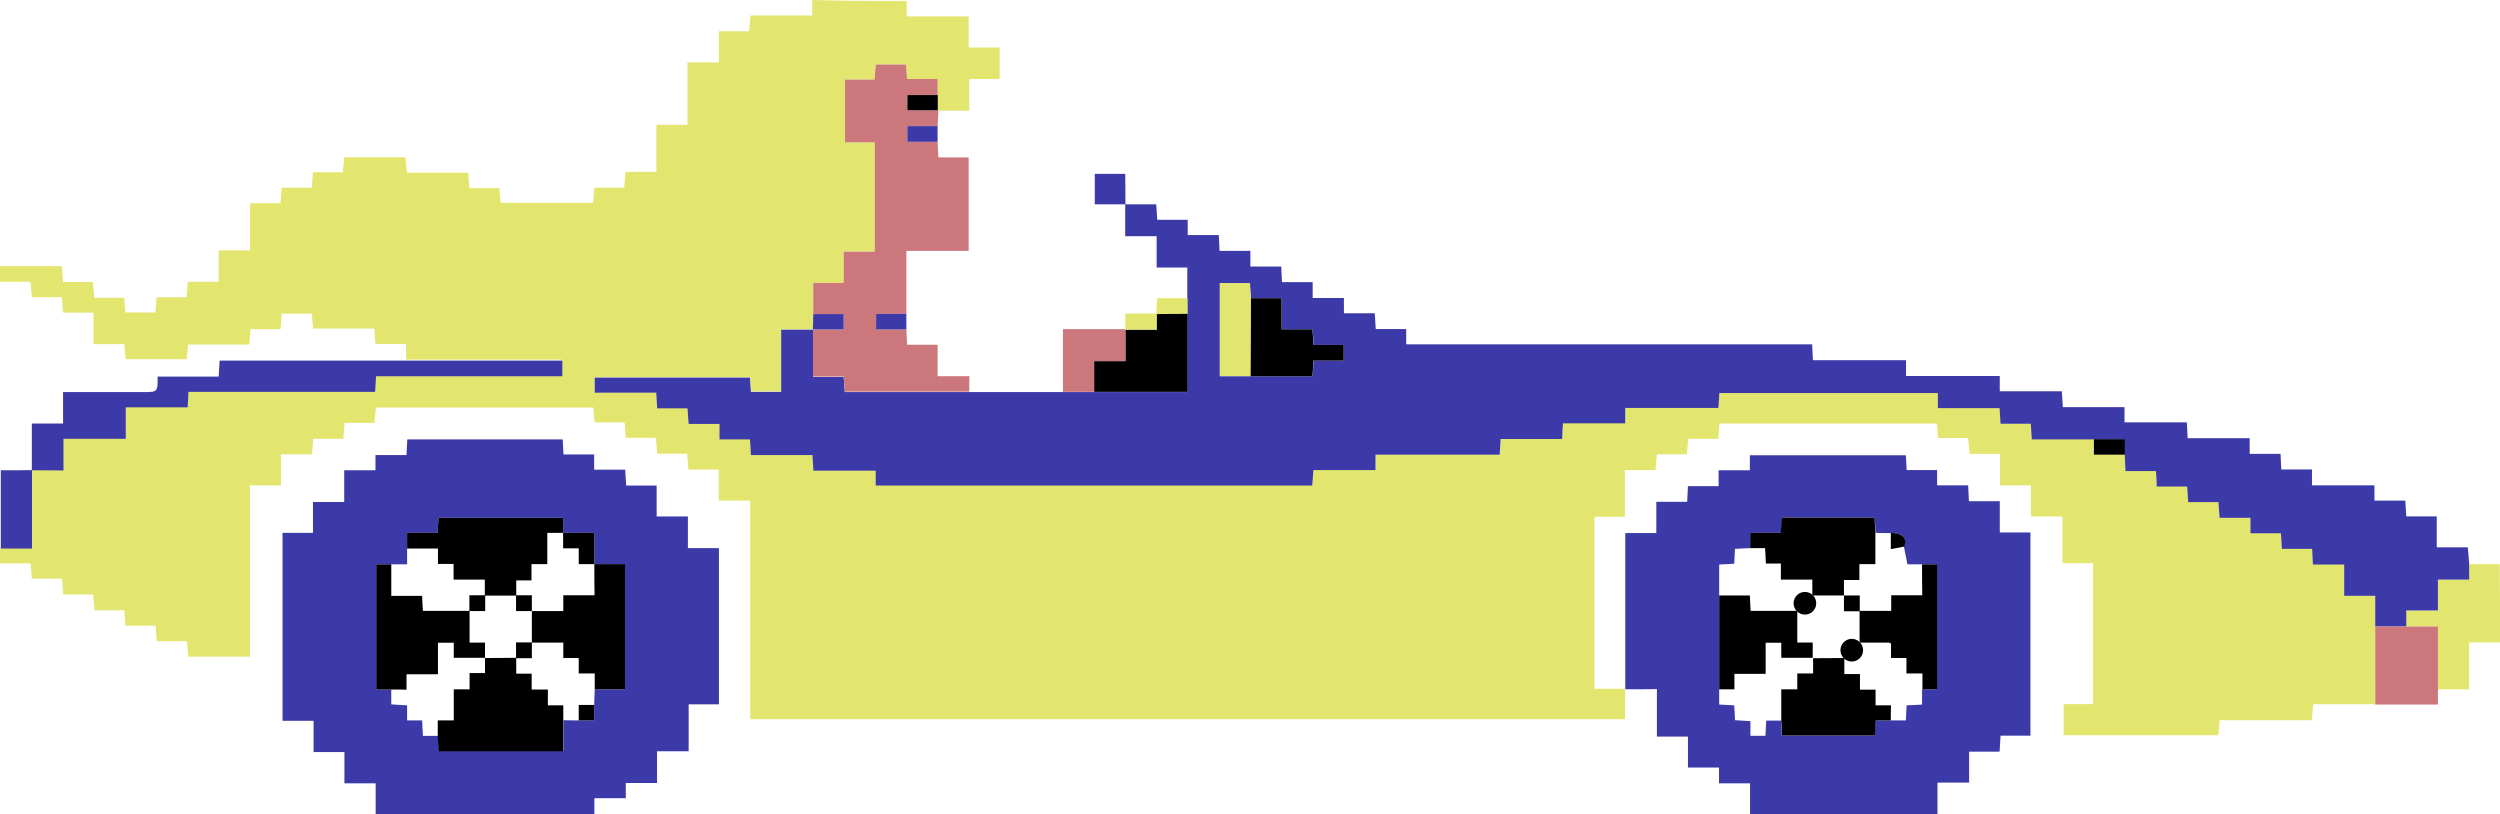 <?xml version="1.0" encoding="UTF-8" standalone="no"?>
<!-- Generator: Adobe Illustrator 25.0.0, SVG Export Plug-In . SVG Version: 6.00 Build 0)  -->

<svg
   version="1.1"
   id="Layer_1"
   x="0px"
   y="0px"
   viewBox="0 0 1280 417"
   xml:space="preserve"
   sodipodi:docname="Barbie.svg"
   width="1280"
   height="417"
   inkscape:version="1.2.2 (b0a8486541, 2022-12-01)"
   xmlns:inkscape="http://www.inkscape.org/namespaces/inkscape"
   xmlns:sodipodi="http://sodipodi.sourceforge.net/DTD/sodipodi-0.dtd"
   xmlns="http://www.w3.org/2000/svg"
   xmlns:svg="http://www.w3.org/2000/svg"><defs
   id="defs83" /><sodipodi:namedview
   id="namedview81"
   pagecolor="#505050"
   bordercolor="#ffffff"
   borderopacity="1"
   inkscape:showpageshadow="0"
   inkscape:pageopacity="0"
   inkscape:pagecheckerboard="1"
   inkscape:deskcolor="#505050"
   showgrid="false"
   inkscape:zoom="0.19666667"
   inkscape:cx="472.88136"
   inkscape:cy="600"
   inkscape:window-width="1536"
   inkscape:window-height="923"
   inkscape:window-x="0"
   inkscape:window-y="0"
   inkscape:window-maximized="1"
   inkscape:current-layer="Layer_1" />
<style
   type="text/css"
   id="style2">
	.st0{fill:#E2E66E;}
	.st1{fill:#3C39A8;}
	.st2{fill:#CC777C;}
</style>
<path
   class="st0"
   d="m 464.255,0.501 c 0,2.503 0,4.906 0,7.909 10.697,0 20.993,0 31.69,0 0,5.406 0,10.312 0,15.919 5.498,0 10.597,0 15.895,0 0,5.607 0,10.513 0,16.119 -4.998,0 -10.097,0 -15.595,0 0,5.607 0,10.513 0,16.219 -5.598,0 -10.697,0 -15.795,0 0,0 -0.4,-0.2 -0.4,-0.2 0,-2.603 0,-5.206 0,-7.809 0,-2.603 0,-5.206 0,-8.21 -5.598,0 -10.497,0 -15.595,0 -0.2,-2.803 -0.4,-5.006 -0.6,-7.409 -5.298,0 -10.397,0 -15.395,0 -0.2,2.703 -0.4,4.906 -0.7,7.709 -5.298,0 -10.197,0 -15.095,0 0,10.913 0,21.225 0,32.139 5.398,0 10.297,0 15.195,0 0,18.823 0,37.044 0,55.967 -5.398,0 -10.397,0 -15.895,0 0,5.607 0,10.513 0,16.019 -5.398,0 -10.397,0 -15.595,0 0,5.707 0,10.813 0,15.919 -0.1,2.603 -0.1,5.306 -0.2,7.909 l 0.1,-0.1 c -5.298,0 -10.497,0 -16.295,0 0,11.113 0,21.526 0,31.838 -5.498,0 -10.397,0 -15.495,0 -0.2,-2.703 -0.3,-5.106 -0.5,-7.309 -26.792,0 -53.183,0 -79.475,0 0,2.703 0,4.906 0,7.709 10.697,0 21.093,0 31.49,0 0.2,2.903 0.3,5.306 0.5,8.01 5.398,0 10.397,0 15.495,0 0.2,2.703 0.4,5.106 0.6,8.01 5.398,0 10.497,0 15.795,0 0,2.803 0,5.106 0,7.909 5.398,0 10.497,0 15.595,0 0.2,2.903 0.3,5.306 0.5,8.01 10.697,0 20.993,0 31.49,0 0.2,2.703 0.3,5.106 0.5,8.01 10.697,0 21.093,0 31.89,0 0,2.803 0,5.106 0,7.609 74.677,0 149.053,0 223.53,0 0.2,-2.603 0.4,-5.006 0.6,-7.909 10.697,0 21.093,0 31.79,0 0,-2.803 0,-5.106 0,-7.909 21.393,0 42.487,0 63.58,0 0.2,-2.903 0.3,-5.306 0.5,-8.01 10.697,0 20.993,0 31.49,0 0.1,-2.703 0.3,-5.106 0.4,-8.01 10.697,0 21.193,0 31.89,0 0,-2.803 0,-5.106 0,-7.909 16.095,0 31.79,0 47.685,0 0.2,-2.903 0.3,-5.306 0.5,-7.609 37.488,0 74.477,0 111.865,0 0,2.603 0,4.906 0,7.709 10.697,0 21.093,0 31.59,0 0.2,2.903 0.3,5.306 0.5,8.01 5.398,0 10.397,0 15.495,0 0.2,2.703 0.3,5.106 0.5,8.01 10.797,0 21.293,0 31.69,0 0,2.603 0,5.106 0,7.909 5.698,0 10.797,0 15.895,0 0.1,2.603 0.3,5.206 0.4,8.31 5.498,0 10.597,0 15.595,0 0.1,2.803 0.2,5.106 0.4,7.909 5.398,0 10.497,0 15.595,0 0.2,2.903 0.3,5.306 0.5,8.01 5.398,0 10.397,0 15.495,0 0.2,2.703 0.4,5.106 0.6,8.01 5.398,0 10.497,0 15.795,0 0,2.803 0,5.106 0,7.909 5.398,0 10.497,0 15.595,0 0.2,2.903 0.3,5.306 0.5,8.01 5.398,0 10.297,0 15.495,0 0.1,2.703 0.3,5.106 0.4,8.01 5.398,0 10.497,0 15.995,0 0,5.607 0,10.713 0,16.019 5.498,0 10.397,0 15.895,0 0,5.507 0,10.613 0,15.719 0,13.316 -0.1,26.632 -0.1,39.948 -10.597,0 -21.193,0 -31.69,0 -0.3,3.204 -0.4,5.507 -0.6,8.21 -15.895,0 -31.49,0 -47.285,0 -0.3,2.803 -0.5,5.206 -0.7,7.709 -26.592,0 -52.883,0 -79.175,0 0,-5.306 0,-10.412 0,-15.919 5.298,0 10.197,0 15.095,0 0,-24.229 0,-47.958 0,-72.187 -5.398,0 -10.297,0 -15.695,0 0,-8.11 0,-15.719 0,-23.929 -5.498,0 -10.597,0 -16.095,0 0,-5.607 0,-10.513 0,-15.919 -5.398,0 -10.297,0 -15.895,0 0,-5.507 0,-10.613 0,-16.119 -5.598,0 -10.497,0 -15.595,0 -0.2,-2.903 -0.4,-5.206 -0.7,-8.11 -5.398,0 -10.297,0 -15.395,0 -0.2,-2.703 -0.4,-5.006 -0.6,-7.409 -37.288,0 -74.377,0 -111.365,0 -0.2,2.603 -0.4,4.906 -0.6,7.809 -5.298,0 -10.397,0 -15.395,0 -0.2,2.903 -0.4,5.206 -0.7,7.909 -5.298,0 -10.197,0 -15.295,0 -0.2,2.903 -0.4,5.206 -0.7,8.11 -5.398,0 -10.297,0 -15.695,0 0,8.11 0,15.719 0,23.929 -5.498,0 -10.597,0 -15.595,0 0,29.636 0,58.57 0,88.006 5.398,0 10.597,0 15.695,0 0,5.306 0,10.513 0,15.619 -149.753,0 -298.607,0 -447.96,0 0,-37.345 0,-74.289 0,-111.934 -5.498,0 -10.597,0 -16.095,0 0,-5.607 0,-10.513 0,-15.919 -5.398,0 -10.297,0 -15.495,0 -0.3,-2.903 -0.5,-5.206 -0.7,-8.11 -5.298,0 -10.197,0 -15.295,0 -0.2,-2.903 -0.4,-5.306 -0.7,-8.11 -5.398,0 -10.297,0 -15.395,0 -0.2,-2.803 -0.4,-5.006 -0.6,-7.909 -5.298,0 -10.297,0 -15.395,0 -0.2,-2.903 -0.4,-5.206 -0.6,-7.609 -37.288,0 -74.177,0 -111.365,0 -0.2,2.603 -0.5,5.006 -0.7,7.909 -5.298,0 -10.197,0 -15.295,0 -0.2,2.903 -0.4,5.306 -0.7,8.11 -5.398,0 -10.297,0 -15.395,0 -0.2,2.703 -0.4,5.006 -0.6,7.909 -5.298,0 -10.297,0 -15.895,0 0,5.607 0,10.513 0,15.919 -5.398,0 -10.297,0 -15.895,0 0,29.535 0,58.67 0,87.705 -10.897,0 -21.193,0 -31.59,0 -0.2,-2.703 -0.4,-5.106 -0.7,-7.909 -5.398,0 -10.297,0 -15.395,0 -0.2,-2.803 -0.4,-5.006 -0.6,-7.909 -5.298,0 -10.397,0 -15.395,0 -0.2,-2.903 -0.4,-5.206 -0.6,-7.909 -5.298,0 -10.197,0 -15.295,0 -0.2,-2.903 -0.4,-5.206 -0.7,-8.11 -5.398,0 -10.297,0 -15.295,0 -0.2,-2.903 -0.4,-5.306 -0.7,-8.11 -5.398,0 -10.397,0 -15.395,0 -0.2,-2.803 -0.4,-5.006 -0.6,-7.809 -5.398,0 -10.497,0 -15.695,0 0,-2.703 0,-5.306 0,-8.01 5.298,0 10.497,0 15.995,0 0,-13.817 0,-26.932 0,-40.148 l -0.1,0.1 c 5.298,0 10.497,0 16.295,0 0,-5.807 0,-10.813 0,-16.219 10.797,0 21.093,0 31.89,0 0,-5.406 0,-10.513 0,-16.119 10.897,0 21.293,0 31.69,0 0.1,-2.803 0.2,-5.106 0.4,-7.909 32.09,0 63.78,0 95.57,0 0.2,-2.903 0.3,-5.306 0.5,-8.01 32.09,0 63.68,0 95.37,0 0,-2.703 0,-5.106 0,-8.01 -26.792,0 -53.183,0 -79.675,0 0,-2.403 0,-4.906 0,-8.01 -5.598,0 -10.697,0 -15.695,0 -0.2,-2.903 -0.4,-5.206 -0.6,-7.909 -10.597,0 -20.794,0 -31.29,0 -0.3,-2.803 -0.5,-5.206 -0.7,-7.609 -5.298,0 -10.297,0 -15.395,0 -0.2,2.703 -0.4,5.106 -0.6,7.909 -5.398,0 -10.297,0 -15.395,0 -0.2,2.703 -0.4,5.006 -0.6,7.909 -10.597,0 -20.993,0 -31.39,0 -0.2,2.903 -0.4,5.206 -0.6,7.509 -10.697,0 -21.093,0 -31.39,0 -0.2,-2.703 -0.4,-5.006 -0.6,-7.709 -5.298,0 -10.197,0 -15.795,0 0,-5.507 0,-10.613 0,-16.119 -5.598,0 -10.497,0 -15.595,0 -0.2,-2.703 -0.4,-5.006 -0.6,-7.909 -5.298,0 -10.297,0 -15.395,0 -0.2,-2.903 -0.4,-5.206 -0.6,-7.909 -5.398,0 -10.497,0 -15.695,0 0,-2.703 0,-5.306 0,-8.01 10.597,0 21.193,0 31.69,0 0.2,3.104 0.4,5.406 0.6,8.11 5.298,0 10.197,0 15.295,0 0.2,2.903 0.5,5.206 0.7,8.11 5.298,0 10.297,0 15.295,0 0.2,2.903 0.4,5.206 0.6,7.509 5.498,0 10.397,0 15.395,0 0.2,-2.603 0.4,-4.906 0.6,-7.809 5.298,0 10.397,0 15.395,0 0.2,-2.903 0.4,-5.206 0.6,-7.909 5.198,0 10.197,0 15.795,0 0,-5.507 0,-10.613 0,-16.119 5.598,0 10.497,0 16.095,0 0,-8.21 0,-15.919 0,-24.129 5.598,0 10.497,0 15.595,0 0.2,-2.703 0.4,-5.006 0.6,-7.909 5.298,0 10.297,0 15.395,0 0.2,-2.903 0.4,-5.206 0.6,-7.909 5.198,0 10.197,0 15.295,0 0.3,-2.903 0.5,-5.206 0.7,-7.709 10.697,0 20.893,0 31.39,0 0.2,2.703 0.4,5.106 0.7,7.909 10.697,0 20.993,0 31.39,0 0.2,2.703 0.4,5.006 0.6,7.909 5.298,0 10.297,0 15.395,0 0.2,2.903 0.4,5.206 0.6,7.509 15.995,0 31.69,0 47.385,0 0.2,-2.703 0.4,-4.906 0.6,-7.709 5.298,0 10.197,0 15.295,0 0.2,-2.903 0.5,-5.206 0.7,-8.11 5.298,0 10.297,0 15.795,0 0,-8.21 0,-15.919 0,-24.129 5.598,0 10.497,0 15.895,0 0,-10.713 0,-21.025 0,-31.938 5.498,0 10.597,0 16.095,0 0,-5.607 0,-10.513 0,-15.919 5.398,0 10.297,0 15.495,0 0.3,-2.903 0.5,-5.206 0.7,-8.11 10.697,0 20.893,0 31.59,0 0,-2.903 0,-5.406 0,-7.909 16.395,0.501 32.39,0.501 48.385,0.501 z"
   id="path4"
   style="stroke-width:1" />
<path
   class="st1"
   d="m 192.34,417 c 0,-5.106 0,-10.312 0,-15.919 -5.398,0 -10.397,0 -15.995,0 0,-5.507 0,-10.613 0,-16.019 -5.398,0 -10.397,0 -15.795,0 0,-5.406 0,-10.412 0,-16.019 -5.498,0 -10.597,0 -15.895,0 0,-32.239 0,-63.977 0,-96.215 5.198,0 10.197,0 15.595,0 0,-5.406 0,-10.412 0,-15.819 5.398,0 10.397,0 15.995,0 0,-5.507 0,-10.613 0,-16.219 5.498,0 10.597,0 15.995,0 0,-2.803 0,-5.006 0,-7.809 5.298,0 10.397,0 15.895,0 0.1,-2.903 0.3,-5.306 0.4,-8.01 26.492,0 52.883,0 79.575,0 0.1,2.403 0.2,4.806 0.4,7.709 5.198,0 10.297,0 15.695,0 0,2.803 0,5.006 0,7.809 5.298,0 10.397,0 15.895,0 0.2,2.903 0.3,5.306 0.5,8.11 5.198,0 10.297,0 15.595,0 0,5.406 0,10.412 0,15.819 5.398,0 10.397,0 15.995,0 0,5.507 0,10.613 0,16.219 5.498,0 10.597,0 15.895,0 0,26.932 0,53.364 0,79.996 -5.098,0 -9.997,0 -15.495,0 0,8.01 0,15.819 0,24.029 -5.498,0 -10.597,0 -16.195,0 0,5.507 0,10.613 0,16.219 -5.498,0 -10.597,0 -15.995,0 0,2.803 0,5.006 0,7.809 -5.298,0 -10.397,0 -16.095,0 0,3.004 0,5.607 0,8.21 C 267.017,417 229.628,417 192.34,417 Z m 103.968,-48.158 c 2.599,0 5.098,0 7.898,0 0,-3.004 0,-5.507 0,-7.909 0.1,-2.703 0.2,-5.306 0.3,-8.01 5.098,0 10.197,0 15.495,0 0,-21.526 0,-42.551 0,-64.077 -5.398,0 -10.597,0 -15.695,0 0,-5.206 0,-10.513 0,-16.019 -5.798,0 -10.897,0 -15.995,0 0,-2.603 0,-5.206 0,-7.709 -21.693,0 -42.687,0 -63.78,0 -0.2,2.603 -0.3,4.906 -0.5,7.709 -5.298,0 -10.297,0 -15.595,0 0,3.004 0,5.507 0,8.01 0,2.603 0,5.206 0,8.11 -3.199,0 -5.598,0 -8.097,0 -2.599,0 -5.098,0 -7.698,0 0,21.626 0,42.651 0,64.077 2.799,0 5.198,0 7.698,0 0,2.603 0,5.106 0,7.609 3.099,0.2 5.498,0.4 8.097,0.501 0,2.703 0,5.006 0,7.709 2.699,0 5.098,0 7.698,0 0.1,2.803 0.3,5.306 0.4,7.909 2.799,0 5.198,0 7.698,0 0.1,2.603 0.3,5.206 0.4,7.709 21.393,0 42.387,0 63.88,0 0,-5.507 0,-10.613 0,-15.719 2.599,0.1 5.198,0.1 7.798,0.1 z"
   id="path6"
   style="stroke-width:1" />
<path
   class="st1"
   d="m 832.14,352.923 c 0,-26.532 0,-52.964 0,-79.996 5.298,0 10.397,0 15.895,0 0,-5.507 0,-10.613 0,-16.019 5.398,0 10.397,0 15.795,0 0.1,-2.703 0.3,-5.106 0.4,-8.01 5.098,0 10.197,0 15.695,0 0,-2.903 0,-5.306 0,-8.11 5.498,0 10.597,0 15.995,0 0,-2.803 0,-5.006 0,-7.709 26.692,0 53.083,0 79.875,0 0.1,2.303 0.3,4.706 0.4,7.609 5.198,0 10.297,0 15.595,0 0,2.803 0,5.006 0,7.809 5.298,0 10.397,0 15.895,0 0.1,2.903 0.3,5.306 0.4,8.11 5.098,0 10.197,0 15.795,0 0,5.507 0,10.613 0,16.019 5.398,0 10.397,0 15.695,0 0,34.742 0,69.183 0,104.025 -4.898,0 -9.897,0 -15.295,0 -0.2,2.903 -0.3,5.306 -0.5,8.21 -5.198,0 -10.297,0 -15.595,0 0,5.406 0,10.412 0,15.819 -5.398,0 -10.397,0 -16.195,0 0,5.707 0,11.013 0,16.32 -31.99,0 -63.98,0 -95.97,0 0,-5.106 0,-10.312 0,-15.919 -5.298,0 -10.397,0 -15.895,0 0,-2.903 0,-5.306 0,-8.11 -5.498,0 -10.597,0 -15.895,0 0,-5.406 0,-10.312 0,-15.819 -5.298,0 -10.397,0 -15.895,0 0,-8.21 0,-15.919 0,-24.329 -5.698,0.1 -10.897,0.1 -16.195,0.1 z m 135.958,-79.996 c -2.599,0 -5.198,0 -7.798,-0.1 -0.1,-2.603 -0.3,-5.206 -0.4,-7.809 -16.095,0 -31.59,0 -47.385,0 -0.2,2.603 -0.4,5.006 -0.7,7.809 -5.298,0 -10.197,0 -15.595,0 0,2.903 0,5.306 0,7.809 -2.599,0.1 -5.198,0.2 -7.898,0.4 -0.1,2.803 -0.3,5.206 -0.4,7.609 -2.799,0.1 -5.198,0.3 -7.698,0.4 0,5.507 0,10.713 0,15.819 0,16.019 0,32.038 0,48.058 0,2.603 0,5.206 0,7.809 2.899,0.1 5.298,0.3 7.698,0.4 0.2,2.803 0.3,5.206 0.4,7.609 2.899,0.2 5.298,0.3 7.898,0.501 0,2.703 0,5.006 0,7.509 2.699,0 5.098,0 7.698,0 0.1,-2.603 0.2,-5.006 0.4,-7.809 2.699,0 5.198,0 7.598,0 0.1,2.603 0.3,5.206 0.4,7.609 16.195,0 31.79,0 47.485,0 0.2,-2.703 0.3,-5.006 0.5,-7.709 2.799,0 5.198,0 7.698,0 2.599,0 5.198,0 7.798,0 0.1,-2.903 0.3,-5.306 0.4,-7.709 2.799,-0.1 5.198,-0.2 7.898,-0.4 0,-2.903 0,-5.306 0,-7.809 2.399,0 4.898,0 7.498,0 0,-21.526 0,-42.651 0,-63.977 -2.799,0 -5.198,0 -7.698,0 -2.599,0 -5.098,0 -7.298,0 -0.7,-3.504 -1.2,-6.308 -1.799,-9.111 1.799,-4.305 -0.6,-6.808 -6.698,-6.908 z"
   id="path8"
   style="stroke-width:1" />
<path
   class="st0"
   d="m 1280,328.894 c -5.098,0 -10.197,0 -15.795,0 0,8.01 0,15.519 0,24.029 -5.598,0 -10.897,0 -16.095,0 0,-10.513 0,-21.125 0,-32.139 -5.998,0 -11.097,0 -16.195,0 0,-2.603 0,-5.206 0,-8.21 5.798,0 10.897,0 16.195,0 0,-5.507 0,-10.412 0,-15.819 5.398,0 10.497,0 15.995,0 0,-3.004 0,-5.406 0,-7.909 5.298,0 10.597,0 15.795,0 0.1,13.316 0.1,26.732 0.1,40.048 z"
   id="path10"
   style="stroke-width:1" />
<path
   class="st1"
   d="m 0.4,240.789 c 5.298,0 10.697,0 15.995,-0.1 0,13.116 0,26.231 0,40.148 -5.498,0 -10.797,0 -15.995,0 0,-13.316 0,-26.732 0,-40.048 z"
   id="path12"
   style="stroke-width:1" />
<path
   class="st1"
   d="m 1264.205,288.846 c 0,2.503 0,4.906 0,7.909 -5.498,0 -10.597,0 -15.995,0 0,5.406 0,10.412 0,15.819 -5.398,0 -10.397,0 -16.195,0 0,3.104 0,5.707 0,8.21 -5.298,0 -10.597,0 -15.895,0 0,-5.106 0,-10.212 0,-15.719 -5.398,0 -10.397,0 -15.895,0 0,-5.406 0,-10.513 0,-16.019 -5.598,0 -10.597,0 -15.995,0 -0.2,-2.903 -0.3,-5.306 -0.4,-8.01 -5.198,0 -10.097,0 -15.495,0 -0.2,-2.703 -0.3,-5.106 -0.5,-8.01 -5.198,0 -10.197,0 -15.595,0 0,-2.803 0,-5.106 0,-7.909 -5.398,0 -10.497,0 -15.795,0 -0.2,-2.903 -0.4,-5.306 -0.6,-8.01 -5.098,0 -9.997,0 -15.495,0 -0.2,-2.703 -0.3,-5.106 -0.5,-8.01 -5.098,0 -10.197,0 -15.595,0 -0.1,-2.803 -0.2,-5.106 -0.4,-7.909 -4.998,0 -10.097,0 -15.595,0 -0.2,-3.104 -0.3,-5.707 -0.4,-8.31 0,-2.603 0,-5.106 0,-7.909 -5.698,0 -10.797,0 -15.895,0 -10.497,0 -20.893,0 -31.69,0 -0.2,-2.903 -0.3,-5.306 -0.5,-8.01 -5.098,0 -10.097,0 -15.495,0 -0.2,-2.703 -0.3,-5.106 -0.5,-8.01 -10.497,0 -20.893,0 -31.59,0 0,-2.803 0,-5.106 0,-7.709 -37.388,0 -74.377,0 -111.865,0 -0.1,2.303 -0.3,4.706 -0.5,7.609 -15.895,0 -31.59,0 -47.685,0 0,2.803 0,5.106 0,7.909 -10.697,0 -21.093,0 -31.89,0 -0.2,2.903 -0.3,5.306 -0.4,8.01 -10.497,0 -20.794,0 -31.49,0 -0.2,2.703 -0.3,5.106 -0.5,8.01 -21.193,0 -42.187,0 -63.58,0 0,2.803 0,5.106 0,7.909 -10.697,0 -21.093,0 -31.79,0 -0.2,2.903 -0.4,5.306 -0.6,7.909 -74.477,0 -148.853,0 -223.53,0 0,-2.503 0,-4.806 0,-7.609 -10.697,0 -21.093,0 -31.89,0 -0.2,-2.903 -0.3,-5.306 -0.5,-8.01 -10.497,0 -20.794,0 -31.49,0 -0.2,-2.703 -0.3,-5.106 -0.5,-8.01 -5.198,0 -10.197,0 -15.595,0 0,-2.803 0,-5.106 0,-7.909 -5.398,0 -10.497,0 -15.795,0 -0.2,-2.903 -0.4,-5.306 -0.6,-8.01 -5.098,0 -9.997,0 -15.495,0 -0.2,-2.703 -0.3,-5.106 -0.5,-8.01 -10.497,0 -20.893,0 -31.49,0 0,-2.803 0,-5.106 0,-7.709 26.292,0 52.684,0 79.475,0 0.1,2.303 0.3,4.706 0.5,7.309 5.098,0 9.997,0 15.495,0 0,-10.212 0,-20.625 0,-31.838 5.798,0 10.997,0 16.295,0 0,7.909 0,15.819 0,24.229 5.698,0 10.597,0 15.695,0 0.2,2.803 0.4,5.206 0.6,7.709 21.493,0 42.587,0 63.68,0 15.995,0 31.99,0 47.885,0 5.298,0 10.697,0 15.995,0 15.895,0 31.79,0 47.785,0 0,-13.716 0,-26.832 0,-39.948 0,-2.703 0,-5.306 0,-8.01 0,-5.106 0,-10.212 0,-15.819 -5.098,0 -10.197,0 -15.695,0 0,-5.507 0,-10.513 0,-16.019 -5.498,0 -10.497,0 -16.095,0 0,-5.707 0,-10.913 0,-16.219 l 0.1,-0.1 c 5.098,0 10.297,0 15.795,0 0.2,2.603 0.3,5.006 0.5,7.909 5.198,0 10.297,0 15.595,0 0,2.803 0,5.006 0,7.809 5.298,0 10.397,0 15.895,0 0.2,2.903 0.3,5.306 0.4,8.11 5.198,0 10.197,0 15.795,0 0,2.903 0,5.306 0,8.01 5.398,0 10.397,0 15.795,0 0.1,2.703 0.3,5.106 0.4,8.01 5.098,0 10.197,0 15.695,0 0,2.903 0,5.306 0,8.11 5.498,0 10.597,0 15.995,0 0,2.803 0,5.006 0,7.809 5.398,0 10.397,0 15.795,0 0.2,2.903 0.3,5.306 0.5,8.11 5.198,0 10.297,0 15.595,0 0,2.803 0,5.006 0,7.809 69.278,0 138.357,0 207.835,0 0.1,2.803 0.3,5.206 0.4,8.11 15.795,0 31.49,0 47.685,0 0,2.903 0,5.306 0,8.11 16.195,0 31.89,0 47.985,0 0,2.803 0,5.006 0,7.809 10.697,0 21.093,0 31.79,0 0.2,2.903 0.3,5.306 0.5,8.11 10.497,0 20.893,0 31.59,0 0,2.803 0,5.006 0,7.809 10.697,0 21.093,0 31.89,0 0.2,2.903 0.3,5.306 0.4,8.11 10.497,0 20.893,0 31.79,0 0,2.903 0,5.306 0,8.01 5.398,0 10.397,0 15.795,0 0.1,2.703 0.3,5.106 0.4,8.01 5.098,0 10.197,0 15.695,0 0,2.903 0,5.306 0,8.11 10.897,0 21.293,0 31.99,0 0,2.803 0,5.006 0,7.809 5.398,0 10.397,0 15.795,0 0.2,2.903 0.3,5.306 0.5,8.11 5.198,0 10.297,0 15.595,0 0,5.406 0,10.412 0,15.819 5.398,0 10.397,0 15.895,0 0.4,3.404 0.5,6.007 0.7,8.61 z M 640.4,152.683 c -0.1,-2.603 -0.3,-5.206 -0.4,-7.609 -5.498,0 -10.497,0 -15.395,0 0,16.019 0,31.738 0,47.557 5.398,0 10.597,0 15.695,0 10.597,0 21.193,0 31.79,0 0.2,-2.903 0.3,-5.106 0.5,-8.01 5.298,0 10.397,0 15.495,0 0,-2.903 0,-5.106 0,-8.01 -5.298,0 -10.397,0 -15.495,0 -0.2,-2.903 -0.3,-5.106 -0.5,-8.01 -5.298,0 -10.397,0 -15.795,0 0,-5.507 0,-10.513 0,-15.919 -5.698,0 -10.797,0 -15.895,0 z"
   id="path14"
   style="stroke-width:1" />
<path
   class="st2"
   d="m 496.245,200.54 c -21.093,0 -42.187,0 -63.68,0 -0.2,-2.503 -0.4,-4.906 -0.6,-7.709 -5.098,0 -9.997,0 -15.695,0 0,-8.31 0,-16.32 0,-24.229 0,0 -0.1,0.1 -0.1,0.1 5.198,0 10.497,0 15.795,0 0,-3.004 0,-5.206 0,-7.909 -5.398,0 -10.497,0 -15.595,0 0,-5.106 0,-10.212 0,-15.919 5.198,0 10.197,0 15.595,0 0,-5.406 0,-10.312 0,-16.019 5.498,0 10.597,0 15.895,0 0,-18.923 0,-37.245 0,-55.967 -4.898,0 -9.797,0 -15.195,0 0,-10.913 0,-21.225 0,-32.139 4.898,0 9.897,0 15.095,0 0.2,-2.803 0.4,-5.006 0.7,-7.709 4.998,0 10.097,0 15.395,0 0.2,2.303 0.4,4.606 0.6,7.409 4.998,0 9.897,0 15.595,0 0,3.104 0,5.707 0,8.21 -5.298,0 -10.497,0 -15.595,0 0,3.004 0,5.306 0,7.809 5.398,0 10.497,0 15.595,0 0,0 0.4,0.2 0.4,0.2 -0.1,2.603 -0.3,5.306 -0.4,7.909 -5.198,0 -10.397,0 -15.495,0 0,3.004 0,5.306 0,8.01 5.398,0 10.497,0 15.495,0 0.1,2.503 0.2,4.906 0.4,8.01 5.198,0 10.197,0 15.495,0 0,16.119 0,31.738 0,47.857 -10.297,0 -20.694,0 -31.89,0 0,11.113 0,21.726 0,32.239 -5.198,0 -10.397,0 -15.495,0 0,3.004 0,5.306 0,8.01 5.398,0 10.497,0 15.495,0 0.1,2.503 0.2,4.906 0.4,7.809 5.098,0 9.997,0 15.595,0 0,5.406 0,10.513 0,16.119 5.598,0 10.697,0 16.295,0 -0.1,3.004 -0.1,5.507 -0.1,7.909 z"
   id="path16"
   style="stroke-width:1" />
<path
   class="st2"
   d="m 560.225,200.641 c -5.298,0 -10.697,0 -15.995,0 0,-10.412 0,-20.825 0,-32.139 10.897,0 21.393,0 31.89,0 0,0 0.2,0.4 0.2,0.4 0,5.206 0,10.513 0,16.019 -5.798,0 -10.797,0 -16.095,0 0,5.406 0,10.513 0,15.719 z"
   id="path18"
   style="stroke-width:1" />
<path
   class="st1"
   d="m 576.22,104.625 c -5.098,0 -10.297,0 -15.695,0 0,-5.206 0,-10.312 0,-15.619 4.998,0 9.997,0 15.595,0 0.1,5.206 0.1,10.412 0.1,15.619 0,0 0,0 0,0 z"
   id="path20"
   style="stroke-width:1" />
<path
   class="st0"
   d="m 576.12,168.402 c 0,-2.303 0,-4.606 0,-7.909 5.498,0 10.697,0 15.895,0 0,0 0.3,0.3 0.3,0.3 0,2.603 0,5.106 0,8.01 -5.798,0 -10.897,0 -15.995,0 z"
   id="path22"
   style="stroke-width:1" />
<path
   class="st1"
   d="m 464.055,168.702 c -5.098,0 -10.197,0 -15.495,0 0,-2.703 0,-4.906 0,-8.01 5.098,0 10.297,0 15.495,0 0,2.703 0,5.306 0,8.01 z"
   id="path24"
   style="stroke-width:1" />
<path
   class="st0"
   d="m 608.01,152.683 c 0,2.703 0,5.306 0,8.01 -5.198,0 -10.497,0.1 -15.695,0.1 0,0 -0.3,-0.3 -0.3,-0.3 0.1,-2.403 0.3,-4.906 0.5,-7.809 5.298,0 10.397,0 15.495,0 z"
   id="path26"
   style="stroke-width:1" />
<path
   class="st1"
   d="m 480.05,72.587 c -5.098,0 -10.197,0 -15.495,0 0,-2.703 0,-4.906 0,-8.01 5.098,0 10.297,0 15.495,0 0,2.703 0,5.306 0,8.01 z"
   id="path28"
   style="stroke-width:1" />
<path
   class="st1"
   d="m 16.295,240.789 c 0,-7.809 0,-15.619 0,-23.929 5.398,0 10.497,0 15.995,0 0,-5.507 0,-10.613 0,-16.119 13.896,0 27.391,0 40.787,0 7.698,0 7.698,0 7.598,-7.909 10.297,0 20.594,0 31.29,0 0.1,-2.603 0.3,-5.006 0.5,-8.21 31.89,0 63.88,0 95.77,0 26.492,0 52.883,0 79.675,0 0,2.903 0,5.306 0,8.01 -31.69,0 -63.28,0 -95.37,0 -0.2,2.703 -0.3,5.106 -0.5,8.01 -31.79,0 -63.48,0 -95.57,0 -0.1,2.803 -0.2,5.106 -0.4,7.909 -10.397,0 -20.794,0 -31.69,0 0,5.607 0,10.613 0,16.119 -10.797,0 -21.093,0 -31.89,0 0,5.406 0,10.513 0,16.219 -5.598,-0.1 -10.897,-0.1 -16.195,-0.1 z"
   id="path30"
   style="stroke-width:1" />
<path
   class="st2"
   d="m 1216.12,320.785 c 5.298,0 10.597,0 15.895,0 5.098,0 10.197,0 16.195,0 0,11.013 0,21.626 0,32.139 0,2.503 0,4.906 0,7.809 -10.996,0 -21.593,0 -32.09,0 0,-13.316 0,-26.632 0,-39.948 z"
   id="path32"
   style="stroke-width:1" />
<path
   d="m 1072.065,224.87 c 5.098,0 10.197,0 15.895,0 0,2.703 0,5.306 0,7.909 -5.098,0 -10.097,0 -15.895,0 0,-2.703 0,-5.306 0,-7.909 z"
   id="path34"
   style="stroke-width:1" />
<path
   class="st1"
   d="m 416.37,160.793 c 5.098,0 10.197,0 15.595,0 0,2.703 0,4.906 0,7.909 -5.298,0 -10.497,0 -15.795,0 0.1,-2.603 0.2,-5.306 0.2,-7.909 z"
   id="path36"
   style="stroke-width:1" />
<path
   d="m 480.15,56.468 c -5.098,0 -10.297,0 -15.595,0 0,-2.603 0,-4.806 0,-7.809 5.098,0 10.397,0 15.595,0 0,2.603 0,5.206 0,7.809 z"
   id="path38"
   style="stroke-width:1" />
<path
   d="m 288.41,368.942 c 0,5.106 0,10.212 0,15.719 -21.493,0 -42.387,0 -63.88,0 -0.1,-2.503 -0.3,-5.106 -0.4,-7.709 0,-2.603 0,-5.206 0,-8.11 3.099,0 5.498,0 8.197,0 0,-5.406 0,-10.513 0,-15.919 2.799,0 5.198,0 8.097,0 0,-2.903 0,-5.406 0,-8.31 2.999,0 5.398,0 7.898,0 0,-2.803 0,-5.306 0,-7.809 l -0.1,0.1 c 5.398,0 10.797,-0.1 16.095,-0.1 0,2.603 0,5.206 0,8.11 2.799,0 5.198,0 7.898,0 0,2.803 0,5.206 0,8.11 2.899,0 5.398,0 8.297,0 0,2.903 0,5.306 0,8.11 2.799,0 5.198,0 7.898,0 0,2.803 0,5.306 0,7.809 z"
   id="path40"
   style="stroke-width:1" />
<path
   d="m 208.435,280.837 c 0,-2.503 0,-4.906 0,-8.01 5.298,0 10.397,0 15.595,0 0.2,-2.803 0.3,-5.106 0.5,-7.709 21.093,0 42.087,0 63.78,0 0,2.503 0,5.106 0,7.709 v 0 c -2.599,0 -5.198,0 -8.097,0 0,5.607 0,10.613 0,16.019 -2.799,0 -5.198,0 -8.097,0 0,2.903 0,5.406 0,8.31 -2.999,0 -5.398,0 -7.798,0 0,2.803 0,5.306 0,7.809 -5.398,0 -10.797,0 -16.095,0 0,-2.603 0,-5.206 0,-8.21 -5.498,0 -10.597,0 -15.995,0 0,-2.803 0,-5.206 0,-8.01 -2.799,0 -5.198,0 -7.997,0 0,-2.803 0,-5.206 0,-7.909 -5.498,0 -10.697,0 -15.795,0 z"
   id="path42"
   style="stroke-width:1" />
<path
   d="m 304.305,288.846 c 5.098,0 10.297,0 15.695,0 0,21.426 0,42.451 0,64.077 -5.298,0 -10.397,0 -15.495,0 0,-2.603 0,-5.206 0,-8.11 -3.099,0 -5.498,0 -8.197,0 0,-2.803 0,-5.206 0,-7.909 -2.799,0 -5.198,0 -7.898,0 0,-2.803 0,-5.206 0,-7.909 -5.598,0 -10.797,0 -16.095,0 0,-5.406 0,-10.813 0,-16.119 5.198,0 10.497,0 16.095,0 0,-2.703 0,-5.106 0,-8.11 5.498,0 10.697,0 15.995,0 -0.1,-5.707 -0.1,-10.813 -0.1,-15.919 z"
   id="path44"
   style="stroke-width:1" />
<path
   d="m 200.337,353.023 c -2.499,0 -4.898,0 -7.698,0 0,-21.526 0,-42.451 0,-64.077 2.499,0 5.098,0 7.698,0 0,5.306 0,10.513 0,16.119 5.698,0 10.797,0 15.795,0 0.1,2.803 0.2,5.206 0.4,7.709 8.197,0 15.995,0 23.893,0 0,5.206 0,10.513 0,16.219 2.799,0 5.398,0 7.898,0 0,3.004 0,5.507 0,7.909 l 0.1,-0.1 c -5.298,0 -10.497,0 -16.095,0 0,-2.803 0,-5.206 0,-7.709 -2.799,0 -5.198,0 -8.097,0 0,5.406 0,10.513 0,16.119 -5.598,0 -10.697,0 -16.095,0 0,2.803 0,5.206 0,7.909 -2.799,-0.1 -5.298,-0.1 -7.798,-0.1 z"
   id="path46"
   style="stroke-width:1" />
<path
   d="m 288.31,272.827 c 5.098,0 10.197,0 15.995,0 0,5.607 0,10.813 0,16.019 0,0 0,0 0,0 -2.599,0 -5.098,0 -7.997,0 0,-2.803 0,-5.206 0,-8.11 -2.899,0 -5.398,0 -7.997,0 0,-3.004 0,-5.507 0,-7.909 z"
   id="path48"
   style="stroke-width:1" />
<path
   d="m 296.307,368.842 c 0,-2.403 0,-4.906 0,-7.909 2.799,0 5.298,0 7.898,0 0,2.403 0,4.906 0,7.909 -2.799,0 -5.298,0 -7.898,0 z"
   id="path50"
   style="stroke-width:1" />
<path
   d="m 896.12,280.636 c 0,-2.503 0,-4.906 0,-7.809 5.398,0 10.297,0 15.595,0 0.2,-2.803 0.4,-5.206 0.7,-7.809 15.795,0 31.39,0 47.385,0 0.1,2.603 0.3,5.206 0.4,7.809 0,5.206 0,10.513 0,16.019 -2.999,0 -5.398,0 -8.197,0 0,2.703 0,5.106 0,8.11 -2.899,0 -5.398,0 -7.898,0 0,3.004 0,5.507 0,7.909 -5.398,0 -10.797,0 -16.195,0 0,-2.603 0,-5.206 0,-8.11 -5.398,0 -10.497,0 -16.095,0 0,-2.903 0,-5.406 0,-8.21 -2.899,0 -5.298,0 -7.698,0 -0.1,-2.803 -0.2,-5.206 -0.4,-7.909 -2.599,0 -5.098,0 -7.598,0 z"
   id="path52"
   style="stroke-width:1" />
<path
   d="m 968.097,368.842 c -2.499,0 -4.898,0 -7.698,0 -0.2,2.703 -0.3,5.006 -0.5,7.709 -15.695,0 -31.39,0 -47.485,0 -0.1,-2.503 -0.3,-5.006 -0.4,-7.609 0,-5.206 0,-10.513 0,-16.019 2.999,0 5.398,0 8.197,0 0,-2.703 0,-5.106 0,-8.11 2.899,0 5.398,0 8.097,0 0,-3.004 0,-5.507 0,-7.909 l -0.1,0.1 c 5.398,0 10.797,-0.1 16.095,-0.1 0,2.603 0,5.206 0,8.21 2.799,0 5.298,0 7.998,0 0,2.803 0,5.206 0,8.01 2.799,0 5.198,0 7.997,0 0,2.803 0,5.206 0,8.01 2.799,0 5.198,0 7.898,0 -0.1,2.803 -0.1,5.206 -0.1,7.709 z"
   id="path54"
   style="stroke-width:1" />
<path
   d="m 880.225,352.923 c 0,-16.019 0,-32.038 0,-48.058 5.298,0 10.497,0 15.695,0 0.1,3.004 0.3,5.507 0.4,7.909 8.197,0 15.995,0 23.893,0 0,5.206 0,10.513 0,16.219 2.799,0 5.398,0 7.898,0 0,3.004 0,5.507 0,7.909 l 0.1,-0.1 c -5.298,0 -10.597,0 -16.195,0 0,-2.803 0,-5.306 0,-7.709 -2.799,0 -5.198,0 -7.998,0 0,5.306 0,10.412 0,15.919 -5.498,0 -10.597,0 -15.995,0 0,2.803 0,5.206 0,7.909 -2.899,0 -5.298,0 -7.798,0 z"
   id="path56"
   style="stroke-width:1" />
<path
   d="m 984.092,288.946 c 2.499,0 4.898,0 7.698,0 0,21.326 0,42.351 0,63.977 -2.599,0 -5.098,0 -7.498,0 0,-2.603 0,-5.206 0,-8.11 -3.099,0 -5.498,0 -8.197,0 0,-2.803 0,-5.206 0,-7.909 -2.799,0 -5.198,0 -7.898,0 0,-2.803 0,-5.206 0,-7.409 -0.6,-0.3 -0.9,-0.501 -1.2,-0.501 -4.998,0 -9.897,0 -14.895,0 0,-5.406 0,-10.813 0,-16.219 5.298,0 10.497,0 16.195,0 0,-2.803 0,-5.206 0,-8.01 5.398,0 10.497,0 15.895,0 -0.1,-5.507 -0.1,-10.713 -0.1,-15.819 z"
   id="path58"
   style="stroke-width:1" />
<path
   d="m 974.995,279.836 c -2.099,0.4 -4.199,0.801 -6.898,1.302 0,-3.104 0,-5.707 0,-8.31 6.098,0.2 8.497,2.703 6.898,7.008 z"
   id="path60"
   style="stroke-width:1" />
<path
   d="m 592.315,160.793 c 5.198,0 10.497,-0.1 15.695,-0.1 0,13.116 0,26.231 0,39.948 -16.095,0 -31.99,0 -47.785,0 0,-5.106 0,-10.212 0,-15.719 5.298,0 10.297,0 16.095,0 0,-5.607 0,-10.813 0,-16.019 5.098,0 10.197,0 15.995,0 0,-3.004 0,-5.507 0,-8.11 z"
   id="path62"
   style="stroke-width:1" />
<path
   d="m 640.4,152.683 c 5.098,0 10.197,0 15.795,0 0,5.406 0,10.412 0,15.919 5.498,0 10.497,0 15.795,0 0.2,2.903 0.3,5.106 0.5,8.01 5.098,0 10.197,0 15.495,0 0,2.903 0,5.106 0,8.01 -5.098,0 -10.097,0 -15.495,0 -0.2,2.803 -0.3,5.106 -0.5,8.01 -10.597,0 -21.193,0 -31.79,0 0.1,-13.316 0.1,-26.632 0.2,-39.948 z"
   id="path64"
   style="stroke-width:1" />
<path
   class="st0"
   d="m 640.4,152.683 c -0.1,13.316 -0.1,26.632 -0.2,39.848 -5.098,0 -10.197,0 -15.695,0 0,-15.819 0,-31.538 0,-47.557 4.898,0 9.997,0 15.395,0 0.2,2.503 0.3,5.106 0.5,7.709 z"
   id="path66"
   style="stroke-width:1" />
<path
   d="m 248.422,304.765 c 0,2.603 0,5.106 0,8.11 -2.999,0 -5.598,0 -8.097,0 0,-2.603 0,-5.106 0,-8.11 2.899,0 5.498,0 8.097,0 z"
   id="path68"
   style="stroke-width:1" />
<path
   d="m 264.217,337.004 c 0,-2.603 0,-5.106 0,-8.11 2.999,0 5.598,0 8.097,0 0,2.603 0,5.106 0,8.11 -2.899,0 -5.498,0 -8.097,0 z"
   id="path70"
   style="stroke-width:1" />
<ellipse
   cx="924.111"
   cy="308.87"
   id="circle72"
   rx="5.798"
   ry="5.807"
   style="stroke-width:1" />
<path
   d="m 952.202,312.975 c -2.599,0 -5.098,0 -8.097,0 0,-3.004 0,-5.607 0,-8.11 2.599,0 5.098,0 8.097,0 0,2.903 0,5.507 0,8.11 z"
   id="path74"
   style="stroke-width:1" />
<ellipse
   cx="948.104"
   cy="332.899"
   id="circle76"
   rx="5.798"
   ry="5.807"
   style="stroke-width:1" />
<path
   d="m 264.217,304.765 c 2.599,0 5.098,0 8.097,0 0,3.004 0,5.607 0,8.11 -2.599,0 -5.098,0 -8.097,0 0,-2.903 0,-5.507 0,-8.11 z"
   id="path78"
   style="stroke-width:1" />
</svg>
